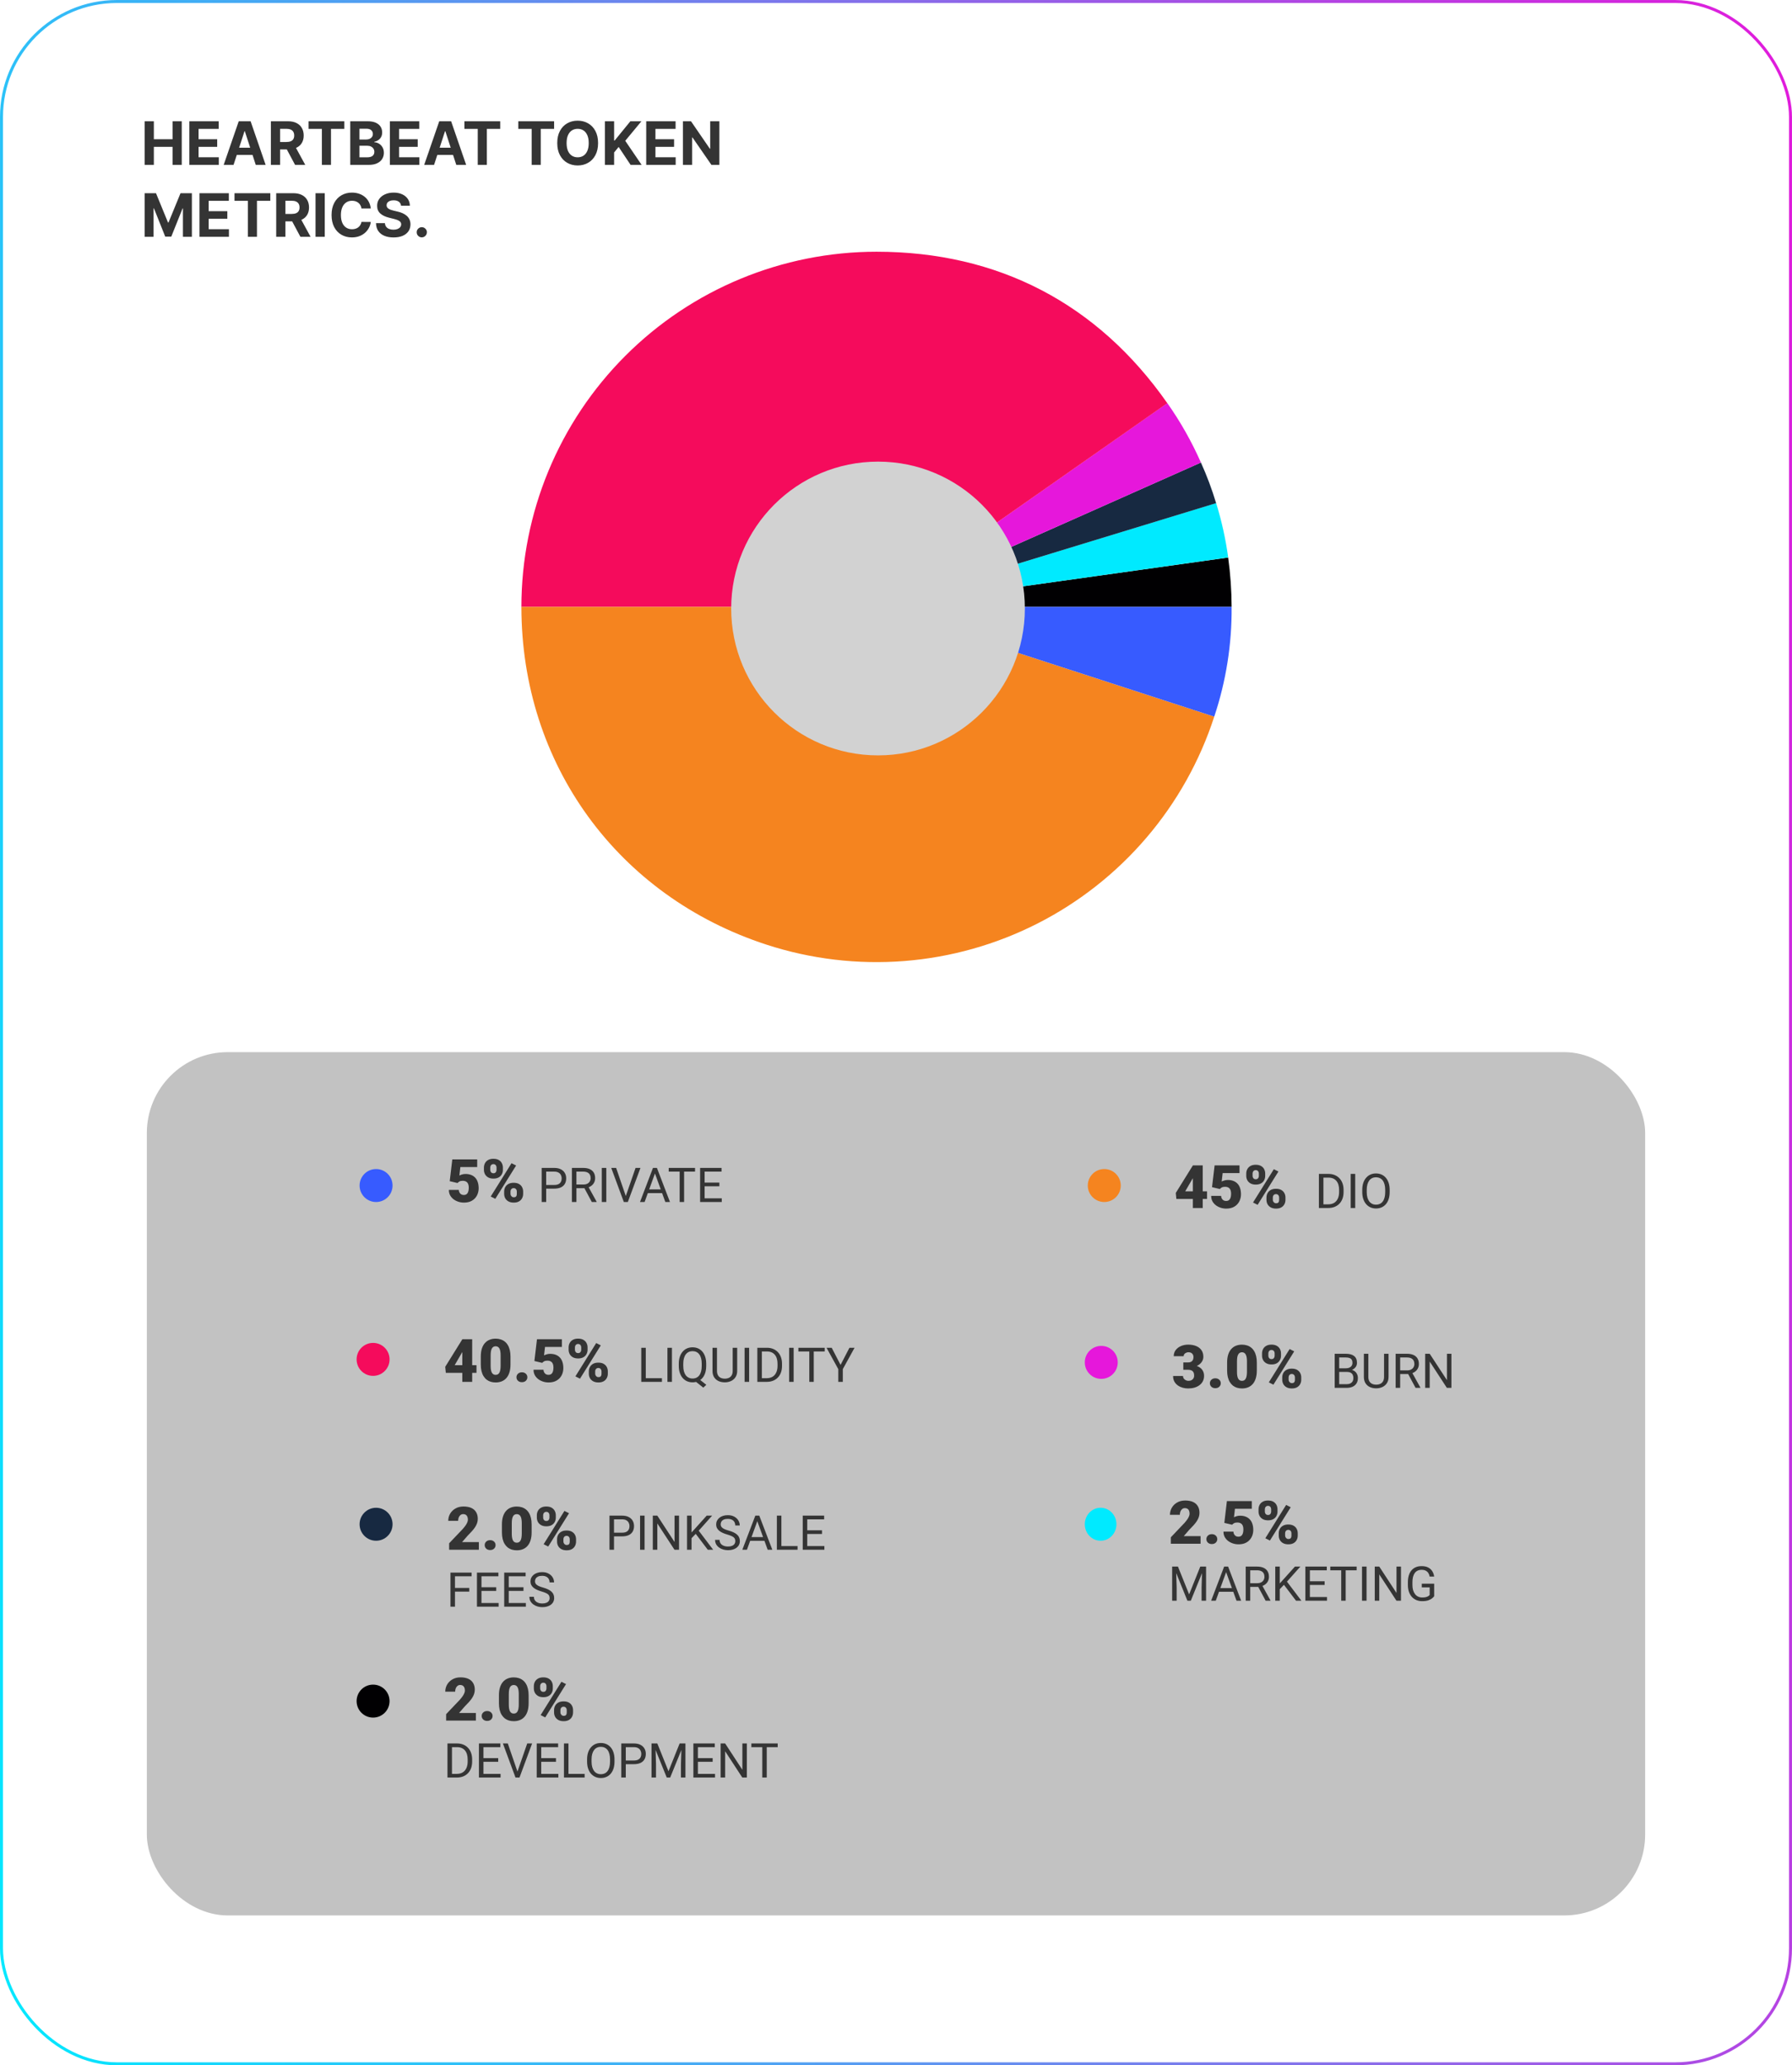 <svg width="598" height="689" viewBox="0 0 598 689" fill="none" xmlns="http://www.w3.org/2000/svg">
<path d="M48.264 55V40.455H51.34V46.456H57.582V40.455H60.651V55H57.582V48.992H51.34V55H48.264ZM63.186 55V40.455H72.987V42.99H66.261V46.456H72.483V48.992H66.261V52.465H73.016V55H63.186ZM77.939 55H74.644L79.665 40.455H83.628L88.642 55H85.347L81.704 43.778H81.59L77.939 55ZM77.733 49.283H85.517V51.683H77.733V49.283ZM90.393 55V40.455H96.132C97.23 40.455 98.168 40.651 98.944 41.044C99.725 41.432 100.32 41.984 100.727 42.699C101.139 43.409 101.345 44.245 101.345 45.206C101.345 46.172 101.136 47.003 100.72 47.699C100.303 48.39 99.7 48.92 98.909 49.29C98.123 49.659 97.171 49.844 96.054 49.844H92.211V47.372H95.556C96.144 47.372 96.631 47.292 97.019 47.131C97.408 46.97 97.697 46.728 97.886 46.406C98.08 46.084 98.177 45.684 98.177 45.206C98.177 44.723 98.08 44.316 97.886 43.984C97.697 43.653 97.405 43.402 97.012 43.231C96.624 43.056 96.134 42.969 95.542 42.969H93.468V55H90.393ZM98.248 48.381L101.863 55H98.468L94.931 48.381H98.248ZM102.964 42.99V40.455H114.91V42.99H110.457V55H107.417V42.99H102.964ZM116.877 55V40.455H122.701C123.771 40.455 124.664 40.613 125.379 40.93C126.094 41.248 126.631 41.688 126.991 42.251C127.351 42.81 127.531 43.454 127.531 44.183C127.531 44.751 127.417 45.251 127.19 45.682C126.963 46.108 126.65 46.458 126.252 46.733C125.859 47.003 125.41 47.195 124.903 47.308V47.45C125.457 47.474 125.975 47.63 126.458 47.919C126.946 48.208 127.342 48.613 127.645 49.133C127.948 49.65 128.099 50.265 128.099 50.98C128.099 51.752 127.907 52.441 127.524 53.047C127.145 53.648 126.584 54.124 125.841 54.474C125.097 54.825 124.181 55 123.092 55H116.877ZM119.953 52.486H122.46C123.317 52.486 123.942 52.322 124.335 51.996C124.728 51.664 124.924 51.224 124.924 50.675C124.924 50.272 124.827 49.917 124.633 49.609C124.439 49.302 124.162 49.06 123.802 48.885C123.447 48.71 123.023 48.622 122.531 48.622H119.953V52.486ZM119.953 46.541H122.233C122.654 46.541 123.028 46.468 123.355 46.321C123.686 46.169 123.947 45.956 124.136 45.682C124.33 45.407 124.427 45.078 124.427 44.695C124.427 44.169 124.24 43.745 123.866 43.423C123.497 43.101 122.971 42.94 122.289 42.94H119.953V46.541ZM130.1 55V40.455H139.901V42.99H133.175V46.456H139.397V48.992H133.175V52.465H139.93V55H130.1ZM144.853 55H141.558L146.579 40.455H150.542L155.556 55H152.261L148.618 43.778H148.504L144.853 55ZM144.647 49.283H152.431V51.683H144.647V49.283ZM154.976 42.99V40.455H166.922V42.99H162.469V55H159.429V42.99H154.976ZM172.964 42.99V40.455H184.91V42.99H180.457V55H177.417V42.99H172.964ZM199.58 47.727C199.58 49.313 199.279 50.663 198.678 51.776C198.081 52.888 197.267 53.738 196.235 54.325C195.207 54.908 194.052 55.199 192.769 55.199C191.476 55.199 190.316 54.905 189.289 54.318C188.261 53.731 187.449 52.881 186.853 51.769C186.256 50.656 185.958 49.309 185.958 47.727C185.958 46.141 186.256 44.792 186.853 43.679C187.449 42.566 188.261 41.719 189.289 41.136C190.316 40.549 191.476 40.256 192.769 40.256C194.052 40.256 195.207 40.549 196.235 41.136C197.267 41.719 198.081 42.566 198.678 43.679C199.279 44.792 199.58 46.141 199.58 47.727ZM196.462 47.727C196.462 46.7 196.308 45.833 196 45.128C195.697 44.422 195.269 43.887 194.715 43.523C194.161 43.158 193.512 42.976 192.769 42.976C192.025 42.976 191.377 43.158 190.823 43.523C190.269 43.887 189.838 44.422 189.53 45.128C189.227 45.833 189.076 46.7 189.076 47.727C189.076 48.755 189.227 49.621 189.53 50.327C189.838 51.032 190.269 51.567 190.823 51.932C191.377 52.296 192.025 52.479 192.769 52.479C193.512 52.479 194.161 52.296 194.715 51.932C195.269 51.567 195.697 51.032 196 50.327C196.308 49.621 196.462 48.755 196.462 47.727ZM201.858 55V40.455H204.933V46.868H205.125L210.359 40.455H214.045L208.648 46.967L214.109 55H210.43L206.446 49.02L204.933 50.867V55H201.858ZM215.647 55V40.455H225.448V42.99H218.722V46.456H224.944V48.992H218.722V52.465H225.477V55H215.647ZM240.059 40.455V55H237.403L231.075 45.845H230.968V55H227.893V40.455H230.592L236.87 49.602H236.998V40.455H240.059ZM48.264 64.454H52.057L56.062 74.227H56.233L60.239 64.454H64.031V79H61.048V69.533H60.928L57.163 78.929H55.132L51.368 69.497H51.247V79H48.264V64.454ZM66.565 79V64.454H76.366V66.99H69.64V70.456H75.862V72.992H69.64V76.465H76.394V79H66.565ZM78.257 66.99V64.454H90.203V66.99H85.75V79H82.71V66.99H78.257ZM92.171 79V64.454H97.909C99.008 64.454 99.945 64.651 100.722 65.044C101.503 65.432 102.097 65.984 102.504 66.699C102.916 67.409 103.122 68.245 103.122 69.206C103.122 70.172 102.914 71.003 102.497 71.699C102.08 72.39 101.477 72.921 100.686 73.29C99.9 73.659 98.948 73.844 97.831 73.844H93.989V71.372H97.334C97.921 71.372 98.409 71.292 98.797 71.131C99.185 70.97 99.474 70.728 99.663 70.406C99.858 70.084 99.954 69.684 99.954 69.206C99.954 68.723 99.858 68.316 99.663 67.984C99.474 67.653 99.183 67.402 98.79 67.231C98.401 67.056 97.912 66.969 97.32 66.969H95.246V79H92.171ZM100.026 72.381L103.641 79H100.246L96.709 72.381H100.026ZM108.371 64.454V79H105.295V64.454H108.371ZM123.735 69.547H120.624C120.567 69.144 120.451 68.787 120.276 68.474C120.101 68.157 119.876 67.887 119.601 67.665C119.327 67.442 119.009 67.272 118.65 67.153C118.294 67.035 117.908 66.976 117.492 66.976C116.739 66.976 116.083 67.163 115.525 67.537C114.966 67.906 114.533 68.446 114.225 69.156C113.917 69.862 113.763 70.719 113.763 71.727C113.763 72.764 113.917 73.635 114.225 74.341C114.537 75.046 114.973 75.579 115.532 75.939C116.09 76.299 116.737 76.479 117.471 76.479C117.882 76.479 118.264 76.424 118.614 76.315C118.969 76.206 119.284 76.048 119.559 75.84C119.833 75.626 120.06 75.368 120.24 75.065C120.425 74.762 120.553 74.417 120.624 74.028L123.735 74.043C123.654 74.71 123.453 75.354 123.131 75.974C122.814 76.59 122.385 77.142 121.846 77.629C121.31 78.112 120.671 78.496 119.928 78.78C119.189 79.059 118.354 79.199 117.421 79.199C116.123 79.199 114.963 78.905 113.941 78.318C112.923 77.731 112.118 76.881 111.526 75.769C110.939 74.656 110.645 73.309 110.645 71.727C110.645 70.141 110.944 68.792 111.54 67.679C112.137 66.566 112.946 65.719 113.969 65.136C114.992 64.549 116.142 64.256 117.421 64.256C118.264 64.256 119.045 64.374 119.765 64.611C120.489 64.847 121.131 65.193 121.689 65.648C122.248 66.097 122.703 66.649 123.053 67.303C123.408 67.956 123.635 68.704 123.735 69.547ZM133.831 68.638C133.774 68.065 133.53 67.62 133.099 67.303C132.668 66.985 132.083 66.827 131.345 66.827C130.843 66.827 130.419 66.898 130.074 67.04C129.728 67.177 129.463 67.369 129.278 67.615C129.098 67.861 129.008 68.141 129.008 68.453C128.999 68.713 129.053 68.941 129.172 69.135C129.295 69.329 129.463 69.497 129.676 69.639C129.889 69.776 130.135 69.897 130.414 70.001C130.694 70.101 130.992 70.186 131.309 70.257L132.616 70.57C133.251 70.712 133.833 70.901 134.363 71.138C134.894 71.374 135.353 71.666 135.741 72.011C136.129 72.357 136.43 72.764 136.643 73.233C136.861 73.702 136.972 74.239 136.977 74.845C136.972 75.735 136.745 76.507 136.295 77.16C135.85 77.809 135.206 78.313 134.363 78.673C133.525 79.028 132.514 79.206 131.331 79.206C130.156 79.206 129.134 79.026 128.262 78.666C127.396 78.306 126.719 77.774 126.231 77.068C125.748 76.358 125.495 75.48 125.471 74.433H128.447C128.48 74.921 128.62 75.328 128.866 75.655C129.117 75.977 129.451 76.221 129.868 76.386C130.289 76.547 130.765 76.628 131.295 76.628C131.816 76.628 132.268 76.552 132.652 76.401C133.04 76.249 133.341 76.038 133.554 75.769C133.767 75.499 133.873 75.188 133.873 74.838C133.873 74.511 133.776 74.237 133.582 74.014C133.393 73.792 133.113 73.602 132.744 73.446C132.379 73.29 131.932 73.148 131.402 73.02L129.818 72.622C128.592 72.324 127.623 71.858 126.913 71.223C126.203 70.588 125.85 69.734 125.855 68.659C125.85 67.778 126.084 67.009 126.558 66.351C127.036 65.693 127.692 65.179 128.525 64.81C129.359 64.44 130.306 64.256 131.366 64.256C132.446 64.256 133.388 64.44 134.193 64.81C135.002 65.179 135.632 65.693 136.082 66.351C136.532 67.009 136.764 67.771 136.778 68.638H133.831ZM140.757 79.185C140.288 79.185 139.886 79.019 139.55 78.688C139.218 78.351 139.053 77.949 139.053 77.48C139.053 77.016 139.218 76.618 139.55 76.287C139.886 75.956 140.288 75.79 140.757 75.79C141.212 75.79 141.609 75.956 141.95 76.287C142.291 76.618 142.462 77.016 142.462 77.48C142.462 77.793 142.381 78.079 142.22 78.34C142.064 78.595 141.858 78.801 141.602 78.957C141.347 79.109 141.065 79.185 140.757 79.185Z" fill="#343434"/>
<g clip-path="url(#clip0_546_481)">
<g clip-path="url(#clip1_546_481)">
<path d="M292.5 202.461L409.845 185.995C410.594 191.452 410.979 196.953 411 202.461L292.5 202.461Z" fill="#010002"/>
<path d="M292.5 202.461L405.829 167.823C407.667 173.752 409.013 179.823 409.853 185.974L292.5 202.461Z" fill="#00EAFF"/>
<path d="M292.5 202.461L400.751 154.303C402.741 158.701 404.435 163.227 405.822 167.851L292.5 202.461Z" fill="#172941"/>
<path d="M292.5 202.461L389.538 134.474C393.925 140.695 397.681 147.338 400.751 154.303L292.5 202.461Z" fill="#E617DB"/>
<path d="M292.5 202.461L173.993 202.461C173.995 171.037 186.481 140.901 208.705 118.681C230.929 96.461 261.071 83.979 292.5 83.979C333.072 83.979 366.291 101.273 389.538 134.502L292.5 202.461Z" fill="#F50B5C"/>
<path d="M292.5 202.461L405.199 239.075C400.393 253.875 392.718 267.584 382.612 279.418C372.507 291.252 360.169 300.98 346.303 308.047C332.438 315.113 317.316 319.379 301.801 320.602C286.286 321.824 270.682 319.979 255.88 315.172C206.086 298.996 173.993 254.868 173.993 202.461L292.5 202.461Z" fill="#F5841F"/>
<path d="M292.5 202.461L411 202.461C411.103 214.902 409.142 227.275 405.199 239.075L292.5 202.461Z" fill="#375BFF"/>
<circle cx="293" cy="203" r="49" fill="#D2D2D2"/>
</g>
</g>
<rect x="49" y="351" width="500" height="288" rx="27" fill="#C2C2C2"/>
<circle cx="125.5" cy="395.5" r="5.5" fill="#375BFF"/>
<path d="M152.691 394.662L150.074 394.047L150.934 386.781H159.244V389.34H153.619L153.297 392.162C153.453 392.071 153.717 391.964 154.088 391.84C154.465 391.71 154.882 391.645 155.338 391.645C156.041 391.645 156.663 391.752 157.203 391.967C157.75 392.175 158.212 392.484 158.59 392.895C158.967 393.298 159.251 393.796 159.439 394.389C159.635 394.981 159.732 395.658 159.732 396.42C159.732 397.032 159.632 397.624 159.43 398.197C159.234 398.764 158.932 399.275 158.521 399.73C158.118 400.18 157.607 400.538 156.988 400.805C156.37 401.065 155.637 401.195 154.791 401.195C154.16 401.195 153.544 401.098 152.945 400.902C152.346 400.707 151.806 400.427 151.324 400.062C150.849 399.691 150.471 399.245 150.191 398.725C149.918 398.197 149.785 397.608 149.791 396.957H153.102C153.121 397.302 153.202 397.602 153.346 397.855C153.489 398.109 153.681 398.308 153.922 398.451C154.169 398.588 154.452 398.656 154.771 398.656C155.097 398.656 155.367 398.591 155.582 398.461C155.797 398.331 155.966 398.152 156.09 397.924C156.214 397.696 156.301 397.436 156.354 397.143C156.406 396.843 156.432 396.527 156.432 396.195C156.432 395.844 156.393 395.528 156.314 395.248C156.243 394.968 156.126 394.73 155.963 394.535C155.8 394.333 155.589 394.18 155.328 394.076C155.074 393.972 154.768 393.92 154.41 393.92C153.935 393.92 153.561 394.001 153.287 394.164C153.014 394.327 152.815 394.493 152.691 394.662ZM161.49 390.268V389.516C161.49 388.975 161.607 388.484 161.842 388.041C162.076 387.598 162.428 387.243 162.896 386.977C163.365 386.71 163.948 386.576 164.645 386.576C165.361 386.576 165.953 386.71 166.422 386.977C166.891 387.243 167.239 387.598 167.467 388.041C167.701 388.484 167.818 388.975 167.818 389.516V390.268C167.818 390.795 167.701 391.28 167.467 391.723C167.239 392.165 166.891 392.52 166.422 392.787C165.96 393.054 165.377 393.188 164.674 393.188C163.964 393.188 163.375 393.054 162.906 392.787C162.438 392.52 162.083 392.165 161.842 391.723C161.607 391.28 161.49 390.795 161.49 390.268ZM163.6 389.516V390.268C163.6 390.463 163.639 390.648 163.717 390.824C163.795 391 163.912 391.143 164.068 391.254C164.231 391.358 164.43 391.41 164.664 391.41C164.905 391.41 165.1 391.358 165.25 391.254C165.4 391.143 165.51 391 165.582 390.824C165.66 390.648 165.699 390.463 165.699 390.268V389.516C165.699 389.307 165.66 389.115 165.582 388.939C165.51 388.764 165.396 388.624 165.24 388.52C165.084 388.409 164.885 388.354 164.645 388.354C164.417 388.354 164.225 388.409 164.068 388.52C163.912 388.624 163.795 388.764 163.717 388.939C163.639 389.115 163.6 389.307 163.6 389.516ZM168.238 398.266V397.514C168.238 396.98 168.355 396.492 168.59 396.049C168.831 395.606 169.186 395.251 169.654 394.984C170.13 394.717 170.715 394.584 171.412 394.584C172.128 394.584 172.717 394.717 173.18 394.984C173.648 395.251 173.997 395.606 174.225 396.049C174.459 396.492 174.576 396.98 174.576 397.514V398.266C174.576 398.799 174.459 399.288 174.225 399.73C173.997 400.173 173.652 400.528 173.189 400.795C172.727 401.062 172.145 401.195 171.441 401.195C170.732 401.195 170.139 401.062 169.664 400.795C169.189 400.528 168.831 400.173 168.59 399.73C168.355 399.288 168.238 398.799 168.238 398.266ZM170.357 397.514V398.266C170.357 398.467 170.406 398.656 170.504 398.832C170.602 399.008 170.732 399.151 170.895 399.262C171.057 399.366 171.236 399.418 171.432 399.418C171.731 399.418 171.952 399.366 172.096 399.262C172.245 399.151 172.343 399.008 172.389 398.832C172.441 398.656 172.467 398.467 172.467 398.266V397.514C172.467 397.312 172.428 397.123 172.35 396.947C172.271 396.771 172.154 396.632 171.998 396.527C171.842 396.417 171.646 396.361 171.412 396.361C171.178 396.361 170.982 396.417 170.826 396.527C170.67 396.632 170.553 396.771 170.475 396.947C170.396 397.123 170.357 397.312 170.357 397.514ZM172.232 388.822L165.289 399.936L163.756 399.164L170.699 388.051L172.232 388.822ZM184.949 396.539H181.91V395.312H184.949C185.538 395.312 186.014 395.219 186.379 395.031C186.743 394.844 187.009 394.583 187.176 394.25C187.348 393.917 187.434 393.536 187.434 393.109C187.434 392.719 187.348 392.352 187.176 392.008C187.009 391.664 186.743 391.388 186.379 391.18C186.014 390.966 185.538 390.859 184.949 390.859H182.262V401H180.754V389.625H184.949C185.809 389.625 186.535 389.773 187.129 390.07C187.723 390.367 188.173 390.779 188.48 391.305C188.788 391.826 188.941 392.422 188.941 393.094C188.941 393.823 188.788 394.445 188.48 394.961C188.173 395.477 187.723 395.87 187.129 396.141C186.535 396.406 185.809 396.539 184.949 396.539ZM190.848 389.625H194.613C195.467 389.625 196.189 389.755 196.777 390.016C197.371 390.276 197.822 390.661 198.129 391.172C198.441 391.677 198.598 392.299 198.598 393.039C198.598 393.56 198.491 394.036 198.277 394.469C198.069 394.896 197.767 395.26 197.371 395.562C196.98 395.859 196.512 396.081 195.965 396.227L195.543 396.391H192.004L191.988 395.164H194.66C195.202 395.164 195.652 395.07 196.012 394.883C196.371 394.69 196.642 394.432 196.824 394.109C197.007 393.786 197.098 393.43 197.098 393.039C197.098 392.602 197.012 392.219 196.84 391.891C196.668 391.562 196.397 391.31 196.027 391.133C195.663 390.951 195.191 390.859 194.613 390.859H192.355V401H190.848V389.625ZM197.496 401L194.73 395.844L196.301 395.836L199.105 400.906V401H197.496ZM202.324 389.625V401H200.816V389.625H202.324ZM208.738 399.273L212.09 389.625H213.723L209.512 401H208.348L208.738 399.273ZM205.605 389.625L208.926 399.273L209.34 401H208.176L203.973 389.625H205.605ZM218.871 390.633L215.105 401H213.566L217.902 389.625H218.895L218.871 390.633ZM222.027 401L218.254 390.633L218.23 389.625H219.223L223.574 401H222.027ZM221.832 396.789V398.023H215.441V396.789H221.832ZM228.285 389.625V401H226.801V389.625H228.285ZM231.941 389.625V390.859H223.152V389.625H231.941ZM240.855 399.773V401H234.832V399.773H240.855ZM235.137 389.625V401H233.629V389.625H235.137ZM240.059 394.516V395.742H234.832V394.516H240.059ZM240.777 389.625V390.859H234.832V389.625H240.777Z" fill="#343434"/>
<circle cx="368.5" cy="395.5" r="5.5" fill="#F5841F"/>
<path d="M402.792 397.443V399.982H392.558L392.363 397.971L398.076 388.781H400.673L397.851 393.4L395.507 397.443H402.792ZM401.357 388.781V403H398.066V388.781H401.357ZM407.08 396.662L404.462 396.047L405.322 388.781H413.632V391.34H408.007L407.685 394.162C407.841 394.071 408.105 393.964 408.476 393.84C408.854 393.71 409.27 393.645 409.726 393.645C410.429 393.645 411.051 393.752 411.591 393.967C412.138 394.175 412.6 394.484 412.978 394.895C413.356 395.298 413.639 395.796 413.828 396.389C414.023 396.981 414.121 397.658 414.121 398.42C414.121 399.032 414.02 399.624 413.818 400.197C413.623 400.764 413.32 401.275 412.91 401.73C412.506 402.18 411.995 402.538 411.376 402.805C410.758 403.065 410.026 403.195 409.179 403.195C408.548 403.195 407.932 403.098 407.333 402.902C406.735 402.707 406.194 402.427 405.712 402.062C405.237 401.691 404.86 401.245 404.58 400.725C404.306 400.197 404.173 399.608 404.179 398.957H407.49C407.509 399.302 407.591 399.602 407.734 399.855C407.877 400.109 408.069 400.308 408.31 400.451C408.557 400.588 408.841 400.656 409.16 400.656C409.485 400.656 409.755 400.591 409.97 400.461C410.185 400.331 410.354 400.152 410.478 399.924C410.602 399.696 410.69 399.436 410.742 399.143C410.794 398.843 410.82 398.527 410.82 398.195C410.82 397.844 410.781 397.528 410.703 397.248C410.631 396.968 410.514 396.73 410.351 396.535C410.188 396.333 409.977 396.18 409.716 396.076C409.462 395.972 409.156 395.92 408.798 395.92C408.323 395.92 407.949 396.001 407.675 396.164C407.402 396.327 407.203 396.493 407.08 396.662ZM415.878 392.268V391.516C415.878 390.975 415.996 390.484 416.23 390.041C416.464 389.598 416.816 389.243 417.285 388.977C417.753 388.71 418.336 388.576 419.033 388.576C419.749 388.576 420.341 388.71 420.81 388.977C421.279 389.243 421.627 389.598 421.855 390.041C422.089 390.484 422.207 390.975 422.207 391.516V392.268C422.207 392.795 422.089 393.28 421.855 393.723C421.627 394.165 421.279 394.52 420.81 394.787C420.348 395.054 419.765 395.188 419.062 395.188C418.352 395.188 417.763 395.054 417.294 394.787C416.826 394.52 416.471 394.165 416.23 393.723C415.996 393.28 415.878 392.795 415.878 392.268ZM417.988 391.516V392.268C417.988 392.463 418.027 392.648 418.105 392.824C418.183 393 418.3 393.143 418.457 393.254C418.619 393.358 418.818 393.41 419.052 393.41C419.293 393.41 419.488 393.358 419.638 393.254C419.788 393.143 419.899 393 419.97 392.824C420.048 392.648 420.087 392.463 420.087 392.268V391.516C420.087 391.307 420.048 391.115 419.97 390.939C419.899 390.764 419.785 390.624 419.628 390.52C419.472 390.409 419.274 390.354 419.033 390.354C418.805 390.354 418.613 390.409 418.457 390.52C418.3 390.624 418.183 390.764 418.105 390.939C418.027 391.115 417.988 391.307 417.988 391.516ZM422.626 400.266V399.514C422.626 398.98 422.744 398.492 422.978 398.049C423.219 397.606 423.574 397.251 424.042 396.984C424.518 396.717 425.104 396.584 425.8 396.584C426.516 396.584 427.106 396.717 427.568 396.984C428.037 397.251 428.385 397.606 428.613 398.049C428.847 398.492 428.964 398.98 428.964 399.514V400.266C428.964 400.799 428.847 401.288 428.613 401.73C428.385 402.173 428.04 402.528 427.578 402.795C427.115 403.062 426.533 403.195 425.83 403.195C425.12 403.195 424.528 403.062 424.052 402.795C423.577 402.528 423.219 402.173 422.978 401.73C422.744 401.288 422.626 400.799 422.626 400.266ZM424.746 399.514V400.266C424.746 400.467 424.794 400.656 424.892 400.832C424.99 401.008 425.12 401.151 425.283 401.262C425.445 401.366 425.625 401.418 425.82 401.418C426.119 401.418 426.341 401.366 426.484 401.262C426.634 401.151 426.731 401.008 426.777 400.832C426.829 400.656 426.855 400.467 426.855 400.266V399.514C426.855 399.312 426.816 399.123 426.738 398.947C426.66 398.771 426.542 398.632 426.386 398.527C426.23 398.417 426.035 398.361 425.8 398.361C425.566 398.361 425.371 398.417 425.214 398.527C425.058 398.632 424.941 398.771 424.863 398.947C424.785 399.123 424.746 399.312 424.746 399.514ZM426.621 390.822L419.677 401.936L418.144 401.164L425.087 390.051L426.621 390.822ZM443.201 403H440.826L440.841 401.773H443.201C444.013 401.773 444.69 401.604 445.232 401.266C445.774 400.922 446.18 400.443 446.451 399.828C446.727 399.208 446.865 398.484 446.865 397.656V396.961C446.865 396.31 446.787 395.732 446.63 395.227C446.474 394.716 446.245 394.286 445.943 393.938C445.641 393.583 445.271 393.315 444.833 393.133C444.401 392.951 443.904 392.859 443.341 392.859H440.779V391.625H443.341C444.086 391.625 444.766 391.75 445.38 392C445.995 392.245 446.524 392.602 446.966 393.07C447.414 393.534 447.758 394.096 447.998 394.758C448.237 395.414 448.357 396.154 448.357 396.977V397.656C448.357 398.479 448.237 399.221 447.998 399.883C447.758 400.539 447.412 401.099 446.958 401.562C446.511 402.026 445.969 402.383 445.333 402.633C444.703 402.878 443.992 403 443.201 403ZM441.63 391.625V403H440.123V391.625H441.63ZM452.24 391.625V403H450.732V391.625H452.24ZM463.74 396.953V397.672C463.74 398.526 463.633 399.292 463.419 399.969C463.206 400.646 462.899 401.221 462.498 401.695C462.097 402.169 461.615 402.531 461.052 402.781C460.495 403.031 459.87 403.156 459.177 403.156C458.505 403.156 457.888 403.031 457.326 402.781C456.768 402.531 456.284 402.169 455.873 401.695C455.466 401.221 455.151 400.646 454.927 399.969C454.703 399.292 454.591 398.526 454.591 397.672V396.953C454.591 396.099 454.701 395.336 454.919 394.664C455.143 393.987 455.458 393.411 455.865 392.938C456.271 392.458 456.753 392.094 457.31 391.844C457.873 391.594 458.49 391.469 459.162 391.469C459.854 391.469 460.479 391.594 461.037 391.844C461.599 392.094 462.081 392.458 462.482 392.938C462.888 393.411 463.198 393.987 463.412 394.664C463.63 395.336 463.74 396.099 463.74 396.953ZM462.248 397.672V396.938C462.248 396.26 462.177 395.661 462.037 395.141C461.901 394.62 461.701 394.182 461.435 393.828C461.169 393.474 460.844 393.206 460.458 393.023C460.078 392.841 459.646 392.75 459.162 392.75C458.693 392.75 458.268 392.841 457.888 393.023C457.513 393.206 457.19 393.474 456.919 393.828C456.654 394.182 456.448 394.62 456.302 395.141C456.156 395.661 456.083 396.26 456.083 396.938V397.672C456.083 398.354 456.156 398.958 456.302 399.484C456.448 400.005 456.656 400.445 456.927 400.805C457.203 401.159 457.529 401.427 457.904 401.609C458.284 401.792 458.708 401.883 459.177 401.883C459.667 401.883 460.102 401.792 460.482 401.609C460.862 401.427 461.182 401.159 461.443 400.805C461.708 400.445 461.909 400.005 462.044 399.484C462.18 398.958 462.248 398.354 462.248 397.672Z" fill="#343434"/>
<ellipse cx="367.279" cy="508.5" rx="5.279" ry="5.5" fill="#00EAFF"/>
<path d="M400.634 512.461V515H390.712V512.852L395.283 508.047C395.686 507.585 396.012 507.171 396.259 506.807C396.507 506.436 396.686 506.1 396.796 505.801C396.914 505.501 396.972 505.231 396.972 504.99C396.972 504.58 396.91 504.238 396.787 503.965C396.669 503.685 396.494 503.473 396.259 503.33C396.031 503.187 395.748 503.115 395.41 503.115C395.071 503.115 394.775 503.213 394.521 503.408C394.267 503.604 394.069 503.87 393.925 504.209C393.789 504.548 393.72 504.928 393.72 505.352H390.419C390.419 504.479 390.631 503.682 391.054 502.959C391.484 502.236 392.08 501.66 392.841 501.23C393.603 500.794 394.485 500.576 395.488 500.576C396.536 500.576 397.415 500.739 398.125 501.064C398.834 501.39 399.368 501.862 399.726 502.48C400.091 503.092 400.273 503.831 400.273 504.697C400.273 505.192 400.195 505.667 400.039 506.123C399.882 506.579 399.658 507.031 399.365 507.48C399.072 507.923 398.714 508.379 398.291 508.848C397.874 509.316 397.399 509.814 396.865 510.342L395.029 512.461H400.634ZM402.578 513.457C402.578 512.988 402.747 512.598 403.085 512.285C403.424 511.966 403.86 511.807 404.394 511.807C404.934 511.807 405.371 511.966 405.703 512.285C406.041 512.598 406.21 512.988 406.21 513.457C406.21 513.926 406.041 514.32 405.703 514.639C405.371 514.951 404.934 515.107 404.394 515.107C403.86 515.107 403.424 514.951 403.085 514.639C402.747 514.32 402.578 513.926 402.578 513.457ZM411.181 508.662L408.564 508.047L409.423 500.781H417.734V503.34H412.109L411.787 506.162C411.943 506.071 412.207 505.964 412.578 505.84C412.955 505.71 413.372 505.645 413.828 505.645C414.531 505.645 415.153 505.752 415.693 505.967C416.24 506.175 416.702 506.484 417.08 506.895C417.457 507.298 417.74 507.796 417.929 508.389C418.125 508.981 418.222 509.658 418.222 510.42C418.222 511.032 418.121 511.624 417.919 512.197C417.724 512.764 417.421 513.275 417.011 513.73C416.608 514.18 416.097 514.538 415.478 514.805C414.86 515.065 414.127 515.195 413.281 515.195C412.649 515.195 412.034 515.098 411.435 514.902C410.836 514.707 410.296 514.427 409.814 514.062C409.339 513.691 408.961 513.245 408.681 512.725C408.408 512.197 408.274 511.608 408.281 510.957H411.591C411.611 511.302 411.692 511.602 411.835 511.855C411.979 512.109 412.171 512.308 412.412 512.451C412.659 512.588 412.942 512.656 413.261 512.656C413.587 512.656 413.857 512.591 414.072 512.461C414.287 512.331 414.456 512.152 414.58 511.924C414.703 511.696 414.791 511.436 414.843 511.143C414.895 510.843 414.921 510.527 414.921 510.195C414.921 509.844 414.882 509.528 414.804 509.248C414.733 508.968 414.615 508.73 414.453 508.535C414.29 508.333 414.078 508.18 413.818 508.076C413.564 507.972 413.258 507.92 412.9 507.92C412.425 507.92 412.05 508.001 411.777 508.164C411.503 508.327 411.305 508.493 411.181 508.662ZM419.98 504.268V503.516C419.98 502.975 420.097 502.484 420.332 502.041C420.566 501.598 420.917 501.243 421.386 500.977C421.855 500.71 422.438 500.576 423.134 500.576C423.85 500.576 424.443 500.71 424.912 500.977C425.38 501.243 425.729 501.598 425.957 502.041C426.191 502.484 426.308 502.975 426.308 503.516V504.268C426.308 504.795 426.191 505.28 425.957 505.723C425.729 506.165 425.38 506.52 424.912 506.787C424.449 507.054 423.867 507.188 423.164 507.188C422.454 507.188 421.865 507.054 421.396 506.787C420.927 506.52 420.572 506.165 420.332 505.723C420.097 505.28 419.98 504.795 419.98 504.268ZM422.089 503.516V504.268C422.089 504.463 422.128 504.648 422.207 504.824C422.285 505 422.402 505.143 422.558 505.254C422.721 505.358 422.919 505.41 423.154 505.41C423.395 505.41 423.59 505.358 423.74 505.254C423.889 505.143 424 505 424.072 504.824C424.15 504.648 424.189 504.463 424.189 504.268V503.516C424.189 503.307 424.15 503.115 424.072 502.939C424 502.764 423.886 502.624 423.73 502.52C423.574 502.409 423.375 502.354 423.134 502.354C422.906 502.354 422.714 502.409 422.558 502.52C422.402 502.624 422.285 502.764 422.207 502.939C422.128 503.115 422.089 503.307 422.089 503.516ZM426.728 512.266V511.514C426.728 510.98 426.845 510.492 427.08 510.049C427.32 509.606 427.675 509.251 428.144 508.984C428.619 508.717 429.205 508.584 429.902 508.584C430.618 508.584 431.207 508.717 431.669 508.984C432.138 509.251 432.486 509.606 432.714 510.049C432.949 510.492 433.066 510.98 433.066 511.514V512.266C433.066 512.799 432.949 513.288 432.714 513.73C432.486 514.173 432.141 514.528 431.679 514.795C431.217 515.062 430.634 515.195 429.931 515.195C429.222 515.195 428.629 515.062 428.154 514.795C427.679 514.528 427.32 514.173 427.08 513.73C426.845 513.288 426.728 512.799 426.728 512.266ZM428.847 511.514V512.266C428.847 512.467 428.896 512.656 428.994 512.832C429.091 513.008 429.222 513.151 429.384 513.262C429.547 513.366 429.726 513.418 429.921 513.418C430.221 513.418 430.442 513.366 430.585 513.262C430.735 513.151 430.833 513.008 430.878 512.832C430.931 512.656 430.957 512.467 430.957 512.266V511.514C430.957 511.312 430.917 511.123 430.839 510.947C430.761 510.771 430.644 510.632 430.488 510.527C430.332 510.417 430.136 510.361 429.902 510.361C429.667 510.361 429.472 510.417 429.316 510.527C429.16 510.632 429.042 510.771 428.964 510.947C428.886 511.123 428.847 511.312 428.847 511.514ZM430.722 502.822L423.779 513.936L422.246 513.164L429.189 502.051L430.722 502.822ZM391.63 522.625H393.091L396.818 531.898L400.537 522.625H402.005L397.38 534H396.24L391.63 522.625ZM391.154 522.625H392.443L392.654 529.562V534H391.154V522.625ZM401.185 522.625H402.474V534H400.974V529.562L401.185 522.625ZM409.474 523.633L405.708 534H404.169L408.505 522.625H409.498L409.474 523.633ZM412.63 534L408.857 523.633L408.833 522.625H409.826L414.177 534H412.63ZM412.435 529.789V531.023H406.044V529.789H412.435ZM415.701 522.625H419.466C420.32 522.625 421.042 522.755 421.63 523.016C422.224 523.276 422.675 523.661 422.982 524.172C423.294 524.677 423.451 525.299 423.451 526.039C423.451 526.56 423.344 527.036 423.13 527.469C422.922 527.896 422.62 528.26 422.224 528.562C421.833 528.859 421.365 529.081 420.818 529.227L420.396 529.391H416.857L416.841 528.164H419.513C420.055 528.164 420.505 528.07 420.865 527.883C421.224 527.69 421.495 527.432 421.677 527.109C421.86 526.786 421.951 526.43 421.951 526.039C421.951 525.602 421.865 525.219 421.693 524.891C421.521 524.562 421.25 524.31 420.88 524.133C420.516 523.951 420.044 523.859 419.466 523.859H417.208V534H415.701V522.625ZM422.349 534L419.583 528.844L421.154 528.836L423.958 533.906V534H422.349ZM427.068 522.625V534H425.56V522.625H427.068ZM433.935 522.625L429.208 527.93L426.552 530.688L426.302 529.078L428.302 526.875L432.123 522.625H433.935ZM432.482 534L428.271 528.453L429.169 527.258L434.279 534H432.482ZM442.833 532.773V534H436.81V532.773H442.833ZM437.115 522.625V534H435.607V522.625H437.115ZM442.037 527.516V528.742H436.81V527.516H442.037ZM442.755 522.625V523.859H436.81V522.625H442.755ZM449.06 522.625V534H447.576V522.625H449.06ZM452.716 522.625V523.859H443.927V522.625H452.716ZM456.021 522.625V534H454.513V522.625H456.021ZM467.513 522.625V534H465.998L460.271 525.227V534H458.763V522.625H460.271L466.021 531.422V522.625H467.513ZM478.591 528.336V532.5C478.451 532.708 478.227 532.943 477.919 533.203C477.612 533.458 477.188 533.682 476.646 533.875C476.11 534.062 475.417 534.156 474.568 534.156C473.875 534.156 473.237 534.036 472.654 533.797C472.076 533.552 471.573 533.198 471.146 532.734C470.724 532.266 470.396 531.698 470.162 531.031C469.932 530.359 469.818 529.599 469.818 528.75V527.867C469.818 527.018 469.917 526.26 470.115 525.594C470.318 524.927 470.615 524.362 471.005 523.898C471.396 523.43 471.875 523.076 472.443 522.836C473.011 522.591 473.662 522.469 474.396 522.469C475.266 522.469 475.992 522.62 476.576 522.922C477.164 523.219 477.623 523.63 477.951 524.156C478.284 524.682 478.498 525.281 478.591 525.953H477.083C477.016 525.542 476.88 525.167 476.677 524.828C476.479 524.49 476.195 524.219 475.826 524.016C475.456 523.807 474.979 523.703 474.396 523.703C473.87 523.703 473.414 523.799 473.029 523.992C472.643 524.185 472.326 524.461 472.076 524.82C471.826 525.18 471.638 525.615 471.513 526.125C471.393 526.635 471.333 527.211 471.333 527.852V528.75C471.333 529.406 471.409 529.992 471.56 530.508C471.716 531.023 471.938 531.464 472.224 531.828C472.511 532.188 472.852 532.461 473.248 532.648C473.649 532.836 474.091 532.93 474.576 532.93C475.112 532.93 475.547 532.885 475.88 532.797C476.214 532.703 476.474 532.594 476.662 532.469C476.849 532.339 476.992 532.216 477.091 532.102V529.555H474.458V528.336H478.591Z" fill="#343434"/>
<circle cx="124.5" cy="567.5" r="5.5" fill="#010002"/>
<path d="M158.801 571.461V574H148.879V571.852L153.449 567.047C153.853 566.585 154.178 566.171 154.426 565.807C154.673 565.436 154.852 565.1 154.963 564.801C155.08 564.501 155.139 564.231 155.139 563.99C155.139 563.58 155.077 563.238 154.953 562.965C154.836 562.685 154.66 562.473 154.426 562.33C154.198 562.187 153.915 562.115 153.576 562.115C153.238 562.115 152.941 562.213 152.688 562.408C152.434 562.604 152.235 562.87 152.092 563.209C151.955 563.548 151.887 563.928 151.887 564.352H148.586C148.586 563.479 148.798 562.682 149.221 561.959C149.65 561.236 150.246 560.66 151.008 560.23C151.77 559.794 152.652 559.576 153.654 559.576C154.702 559.576 155.581 559.739 156.291 560.064C157.001 560.39 157.535 560.862 157.893 561.48C158.257 562.092 158.439 562.831 158.439 563.697C158.439 564.192 158.361 564.667 158.205 565.123C158.049 565.579 157.824 566.031 157.531 566.48C157.238 566.923 156.88 567.379 156.457 567.848C156.04 568.316 155.565 568.814 155.031 569.342L153.195 571.461H158.801ZM160.744 572.457C160.744 571.988 160.913 571.598 161.252 571.285C161.59 570.966 162.027 570.807 162.561 570.807C163.101 570.807 163.537 570.966 163.869 571.285C164.208 571.598 164.377 571.988 164.377 572.457C164.377 572.926 164.208 573.32 163.869 573.639C163.537 573.951 163.101 574.107 162.561 574.107C162.027 574.107 161.59 573.951 161.252 573.639C160.913 573.32 160.744 572.926 160.744 572.457ZM176.408 565.592V568.189C176.408 569.212 176.288 570.1 176.047 570.855C175.812 571.611 175.474 572.236 175.031 572.73C174.595 573.225 174.074 573.593 173.469 573.834C172.863 574.075 172.196 574.195 171.467 574.195C170.881 574.195 170.334 574.12 169.826 573.971C169.318 573.814 168.859 573.58 168.449 573.268C168.046 572.949 167.697 572.551 167.404 572.076C167.111 571.601 166.887 571.041 166.73 570.396C166.574 569.745 166.496 569.01 166.496 568.189V565.592C166.496 564.563 166.613 563.674 166.848 562.926C167.089 562.171 167.43 561.546 167.873 561.051C168.316 560.556 168.84 560.188 169.445 559.947C170.051 559.706 170.718 559.586 171.447 559.586C172.033 559.586 172.577 559.664 173.078 559.82C173.586 559.97 174.045 560.204 174.455 560.523C174.865 560.836 175.214 561.23 175.5 561.705C175.793 562.18 176.018 562.743 176.174 563.395C176.33 564.039 176.408 564.771 176.408 565.592ZM173.117 568.59V565.172C173.117 564.716 173.091 564.319 173.039 563.98C172.993 563.642 172.922 563.355 172.824 563.121C172.733 562.887 172.619 562.698 172.482 562.555C172.346 562.405 172.189 562.298 172.014 562.232C171.844 562.161 171.656 562.125 171.447 562.125C171.187 562.125 170.952 562.18 170.744 562.291C170.542 562.395 170.37 562.564 170.227 562.799C170.083 563.033 169.973 563.346 169.895 563.736C169.823 564.127 169.787 564.605 169.787 565.172V568.59C169.787 569.052 169.81 569.456 169.855 569.801C169.908 570.139 169.979 570.429 170.07 570.67C170.168 570.904 170.285 571.096 170.422 571.246C170.559 571.389 170.715 571.493 170.891 571.559C171.066 571.624 171.258 571.656 171.467 571.656C171.721 571.656 171.949 571.604 172.15 571.5C172.352 571.396 172.525 571.227 172.668 570.992C172.818 570.751 172.928 570.436 173 570.045C173.078 569.648 173.117 569.163 173.117 568.59ZM178.146 563.268V562.516C178.146 561.975 178.264 561.484 178.498 561.041C178.732 560.598 179.084 560.243 179.553 559.977C180.021 559.71 180.604 559.576 181.301 559.576C182.017 559.576 182.609 559.71 183.078 559.977C183.547 560.243 183.895 560.598 184.123 561.041C184.357 561.484 184.475 561.975 184.475 562.516V563.268C184.475 563.795 184.357 564.28 184.123 564.723C183.895 565.165 183.547 565.52 183.078 565.787C182.616 566.054 182.033 566.188 181.33 566.188C180.62 566.188 180.031 566.054 179.562 565.787C179.094 565.52 178.739 565.165 178.498 564.723C178.264 564.28 178.146 563.795 178.146 563.268ZM180.256 562.516V563.268C180.256 563.463 180.295 563.648 180.373 563.824C180.451 564 180.568 564.143 180.725 564.254C180.887 564.358 181.086 564.41 181.32 564.41C181.561 564.41 181.757 564.358 181.906 564.254C182.056 564.143 182.167 564 182.238 563.824C182.316 563.648 182.355 563.463 182.355 563.268V562.516C182.355 562.307 182.316 562.115 182.238 561.939C182.167 561.764 182.053 561.624 181.896 561.52C181.74 561.409 181.542 561.354 181.301 561.354C181.073 561.354 180.881 561.409 180.725 561.52C180.568 561.624 180.451 561.764 180.373 561.939C180.295 562.115 180.256 562.307 180.256 562.516ZM184.895 571.266V570.514C184.895 569.98 185.012 569.492 185.246 569.049C185.487 568.606 185.842 568.251 186.311 567.984C186.786 567.717 187.372 567.584 188.068 567.584C188.785 567.584 189.374 567.717 189.836 567.984C190.305 568.251 190.653 568.606 190.881 569.049C191.115 569.492 191.232 569.98 191.232 570.514V571.266C191.232 571.799 191.115 572.288 190.881 572.73C190.653 573.173 190.308 573.528 189.846 573.795C189.383 574.062 188.801 574.195 188.098 574.195C187.388 574.195 186.796 574.062 186.32 573.795C185.845 573.528 185.487 573.173 185.246 572.73C185.012 572.288 184.895 571.799 184.895 571.266ZM187.014 570.514V571.266C187.014 571.467 187.062 571.656 187.16 571.832C187.258 572.008 187.388 572.151 187.551 572.262C187.714 572.366 187.893 572.418 188.088 572.418C188.387 572.418 188.609 572.366 188.752 572.262C188.902 572.151 188.999 572.008 189.045 571.832C189.097 571.656 189.123 571.467 189.123 571.266V570.514C189.123 570.312 189.084 570.123 189.006 569.947C188.928 569.771 188.811 569.632 188.654 569.527C188.498 569.417 188.303 569.361 188.068 569.361C187.834 569.361 187.639 569.417 187.482 569.527C187.326 569.632 187.209 569.771 187.131 569.947C187.053 570.123 187.014 570.312 187.014 570.514ZM188.889 561.822L181.945 572.936L180.412 572.164L187.355 561.051L188.889 561.822ZM152.398 593H150.023L150.039 591.773H152.398C153.211 591.773 153.888 591.604 154.43 591.266C154.971 590.922 155.378 590.443 155.648 589.828C155.924 589.208 156.062 588.484 156.062 587.656V586.961C156.062 586.31 155.984 585.732 155.828 585.227C155.672 584.716 155.443 584.286 155.141 583.938C154.839 583.583 154.469 583.315 154.031 583.133C153.599 582.951 153.102 582.859 152.539 582.859H149.977V581.625H152.539C153.284 581.625 153.964 581.75 154.578 582C155.193 582.245 155.721 582.602 156.164 583.07C156.612 583.534 156.956 584.096 157.195 584.758C157.435 585.414 157.555 586.154 157.555 586.977V587.656C157.555 588.479 157.435 589.221 157.195 589.883C156.956 590.539 156.609 591.099 156.156 591.562C155.708 592.026 155.167 592.383 154.531 592.633C153.901 592.878 153.19 593 152.398 593ZM150.828 581.625V593H149.32V581.625H150.828ZM167.047 591.773V593H161.023V591.773H167.047ZM161.328 581.625V593H159.82V581.625H161.328ZM166.25 586.516V587.742H161.023V586.516H166.25ZM166.969 581.625V582.859H161.023V581.625H166.969ZM172.586 591.273L175.938 581.625H177.57L173.359 593H172.195L172.586 591.273ZM169.453 581.625L172.773 591.273L173.188 593H172.023L167.82 581.625H169.453ZM186.328 591.773V593H180.305V591.773H186.328ZM180.609 581.625V593H179.102V581.625H180.609ZM185.531 586.516V587.742H180.305V586.516H185.531ZM186.25 581.625V582.859H180.305V581.625H186.25ZM195.094 591.773V593H189.406V591.773H195.094ZM189.703 581.625V593H188.195V581.625H189.703ZM205.062 586.953V587.672C205.062 588.526 204.956 589.292 204.742 589.969C204.529 590.646 204.221 591.221 203.82 591.695C203.419 592.169 202.938 592.531 202.375 592.781C201.818 593.031 201.193 593.156 200.5 593.156C199.828 593.156 199.211 593.031 198.648 592.781C198.091 592.531 197.607 592.169 197.195 591.695C196.789 591.221 196.474 590.646 196.25 589.969C196.026 589.292 195.914 588.526 195.914 587.672V586.953C195.914 586.099 196.023 585.336 196.242 584.664C196.466 583.987 196.781 583.411 197.188 582.938C197.594 582.458 198.076 582.094 198.633 581.844C199.195 581.594 199.812 581.469 200.484 581.469C201.177 581.469 201.802 581.594 202.359 581.844C202.922 582.094 203.404 582.458 203.805 582.938C204.211 583.411 204.521 583.987 204.734 584.664C204.953 585.336 205.062 586.099 205.062 586.953ZM203.57 587.672V586.938C203.57 586.26 203.5 585.661 203.359 585.141C203.224 584.62 203.023 584.182 202.758 583.828C202.492 583.474 202.167 583.206 201.781 583.023C201.401 582.841 200.969 582.75 200.484 582.75C200.016 582.75 199.591 582.841 199.211 583.023C198.836 583.206 198.513 583.474 198.242 583.828C197.977 584.182 197.771 584.62 197.625 585.141C197.479 585.661 197.406 586.26 197.406 586.938V587.672C197.406 588.354 197.479 588.958 197.625 589.484C197.771 590.005 197.979 590.445 198.25 590.805C198.526 591.159 198.852 591.427 199.227 591.609C199.607 591.792 200.031 591.883 200.5 591.883C200.99 591.883 201.424 591.792 201.805 591.609C202.185 591.427 202.505 591.159 202.766 590.805C203.031 590.445 203.232 590.005 203.367 589.484C203.503 588.958 203.57 588.354 203.57 587.672ZM211.516 588.539H208.477V587.312H211.516C212.104 587.312 212.581 587.219 212.945 587.031C213.31 586.844 213.576 586.583 213.742 586.25C213.914 585.917 214 585.536 214 585.109C214 584.719 213.914 584.352 213.742 584.008C213.576 583.664 213.31 583.388 212.945 583.18C212.581 582.966 212.104 582.859 211.516 582.859H208.828V593H207.32V581.625H211.516C212.375 581.625 213.102 581.773 213.695 582.07C214.289 582.367 214.74 582.779 215.047 583.305C215.354 583.826 215.508 584.422 215.508 585.094C215.508 585.823 215.354 586.445 215.047 586.961C214.74 587.477 214.289 587.87 213.695 588.141C213.102 588.406 212.375 588.539 211.516 588.539ZM217.891 581.625H219.352L223.078 590.898L226.797 581.625H228.266L223.641 593H222.5L217.891 581.625ZM217.414 581.625H218.703L218.914 588.562V593H217.414V581.625ZM227.445 581.625H228.734V593H227.234V588.562L227.445 581.625ZM238.609 591.773V593H232.586V591.773H238.609ZM232.891 581.625V593H231.383V581.625H232.891ZM237.812 586.516V587.742H232.586V586.516H237.812ZM238.531 581.625V582.859H232.586V581.625H238.531ZM249.227 581.625V593H247.711L241.984 584.227V593H240.477V581.625H241.984L247.734 590.422V581.625H249.227ZM255.867 581.625V593H254.383V581.625H255.867ZM259.523 581.625V582.859H250.734V581.625H259.523Z" fill="#343434"/>
<circle cx="367.5" cy="454.5" r="5.5" fill="#E617DB"/>
<path d="M394.877 454.514H396.479C396.889 454.514 397.224 454.442 397.484 454.299C397.751 454.149 397.95 453.941 398.08 453.674C398.21 453.4 398.275 453.078 398.275 452.707C398.275 452.421 398.214 452.157 398.09 451.916C397.973 451.675 397.79 451.483 397.543 451.34C397.296 451.19 396.98 451.115 396.596 451.115C396.335 451.115 396.081 451.171 395.834 451.281C395.587 451.385 395.382 451.535 395.219 451.73C395.062 451.926 394.984 452.163 394.984 452.443H391.684C391.684 451.636 391.905 450.946 392.348 450.373C392.797 449.794 393.386 449.351 394.115 449.045C394.851 448.732 395.642 448.576 396.488 448.576C397.497 448.576 398.383 448.732 399.145 449.045C399.906 449.351 400.499 449.807 400.922 450.412C401.352 451.011 401.566 451.753 401.566 452.639C401.566 453.127 401.452 453.586 401.225 454.016C400.997 454.445 400.678 454.823 400.268 455.148C399.857 455.474 399.376 455.731 398.822 455.92C398.275 456.102 397.676 456.193 397.025 456.193H394.877V454.514ZM394.877 456.965V455.324H397.025C397.735 455.324 398.383 455.406 398.969 455.568C399.555 455.725 400.059 455.959 400.482 456.271C400.906 456.584 401.231 456.971 401.459 457.434C401.687 457.889 401.801 458.413 401.801 459.006C401.801 459.67 401.667 460.262 401.4 460.783C401.133 461.304 400.759 461.743 400.277 462.102C399.796 462.46 399.232 462.733 398.588 462.922C397.943 463.104 397.243 463.195 396.488 463.195C395.896 463.195 395.303 463.117 394.711 462.961C394.118 462.798 393.578 462.551 393.09 462.219C392.602 461.88 392.208 461.451 391.908 460.93C391.615 460.402 391.469 459.774 391.469 459.045H394.77C394.77 459.344 394.851 459.618 395.014 459.865C395.183 460.106 395.408 460.298 395.688 460.441C395.967 460.585 396.27 460.656 396.596 460.656C396.999 460.656 397.341 460.581 397.621 460.432C397.908 460.275 398.126 460.067 398.275 459.807C398.425 459.546 398.5 459.257 398.5 458.938C398.5 458.456 398.419 458.072 398.256 457.785C398.1 457.499 397.868 457.29 397.562 457.16C397.263 457.03 396.902 456.965 396.479 456.965H394.877ZM403.744 461.457C403.744 460.988 403.913 460.598 404.252 460.285C404.59 459.966 405.027 459.807 405.561 459.807C406.101 459.807 406.537 459.966 406.869 460.285C407.208 460.598 407.377 460.988 407.377 461.457C407.377 461.926 407.208 462.32 406.869 462.639C406.537 462.951 406.101 463.107 405.561 463.107C405.027 463.107 404.59 462.951 404.252 462.639C403.913 462.32 403.744 461.926 403.744 461.457ZM419.408 454.592V457.189C419.408 458.212 419.288 459.1 419.047 459.855C418.812 460.611 418.474 461.236 418.031 461.73C417.595 462.225 417.074 462.593 416.469 462.834C415.863 463.075 415.196 463.195 414.467 463.195C413.881 463.195 413.334 463.12 412.826 462.971C412.318 462.814 411.859 462.58 411.449 462.268C411.046 461.949 410.697 461.551 410.404 461.076C410.111 460.601 409.887 460.041 409.73 459.396C409.574 458.745 409.496 458.01 409.496 457.189V454.592C409.496 453.563 409.613 452.674 409.848 451.926C410.089 451.171 410.43 450.546 410.873 450.051C411.316 449.556 411.84 449.188 412.445 448.947C413.051 448.706 413.718 448.586 414.447 448.586C415.033 448.586 415.577 448.664 416.078 448.82C416.586 448.97 417.045 449.204 417.455 449.523C417.865 449.836 418.214 450.23 418.5 450.705C418.793 451.18 419.018 451.743 419.174 452.395C419.33 453.039 419.408 453.771 419.408 454.592ZM416.117 457.59V454.172C416.117 453.716 416.091 453.319 416.039 452.98C415.993 452.642 415.922 452.355 415.824 452.121C415.733 451.887 415.619 451.698 415.482 451.555C415.346 451.405 415.189 451.298 415.014 451.232C414.844 451.161 414.656 451.125 414.447 451.125C414.187 451.125 413.952 451.18 413.744 451.291C413.542 451.395 413.37 451.564 413.227 451.799C413.083 452.033 412.973 452.346 412.895 452.736C412.823 453.127 412.787 453.605 412.787 454.172V457.59C412.787 458.052 412.81 458.456 412.855 458.801C412.908 459.139 412.979 459.429 413.07 459.67C413.168 459.904 413.285 460.096 413.422 460.246C413.559 460.389 413.715 460.493 413.891 460.559C414.066 460.624 414.258 460.656 414.467 460.656C414.721 460.656 414.949 460.604 415.15 460.5C415.352 460.396 415.525 460.227 415.668 459.992C415.818 459.751 415.928 459.436 416 459.045C416.078 458.648 416.117 458.163 416.117 457.59ZM421.146 452.268V451.516C421.146 450.975 421.264 450.484 421.498 450.041C421.732 449.598 422.084 449.243 422.553 448.977C423.021 448.71 423.604 448.576 424.301 448.576C425.017 448.576 425.609 448.71 426.078 448.977C426.547 449.243 426.895 449.598 427.123 450.041C427.357 450.484 427.475 450.975 427.475 451.516V452.268C427.475 452.795 427.357 453.28 427.123 453.723C426.895 454.165 426.547 454.52 426.078 454.787C425.616 455.054 425.033 455.188 424.33 455.188C423.62 455.188 423.031 455.054 422.562 454.787C422.094 454.52 421.739 454.165 421.498 453.723C421.264 453.28 421.146 452.795 421.146 452.268ZM423.256 451.516V452.268C423.256 452.463 423.295 452.648 423.373 452.824C423.451 453 423.568 453.143 423.725 453.254C423.887 453.358 424.086 453.41 424.32 453.41C424.561 453.41 424.757 453.358 424.906 453.254C425.056 453.143 425.167 453 425.238 452.824C425.316 452.648 425.355 452.463 425.355 452.268V451.516C425.355 451.307 425.316 451.115 425.238 450.939C425.167 450.764 425.053 450.624 424.896 450.52C424.74 450.409 424.542 450.354 424.301 450.354C424.073 450.354 423.881 450.409 423.725 450.52C423.568 450.624 423.451 450.764 423.373 450.939C423.295 451.115 423.256 451.307 423.256 451.516ZM427.895 460.266V459.514C427.895 458.98 428.012 458.492 428.246 458.049C428.487 457.606 428.842 457.251 429.311 456.984C429.786 456.717 430.372 456.584 431.068 456.584C431.785 456.584 432.374 456.717 432.836 456.984C433.305 457.251 433.653 457.606 433.881 458.049C434.115 458.492 434.232 458.98 434.232 459.514V460.266C434.232 460.799 434.115 461.288 433.881 461.73C433.653 462.173 433.308 462.528 432.846 462.795C432.383 463.062 431.801 463.195 431.098 463.195C430.388 463.195 429.796 463.062 429.32 462.795C428.845 462.528 428.487 462.173 428.246 461.73C428.012 461.288 427.895 460.799 427.895 460.266ZM430.014 459.514V460.266C430.014 460.467 430.062 460.656 430.16 460.832C430.258 461.008 430.388 461.151 430.551 461.262C430.714 461.366 430.893 461.418 431.088 461.418C431.387 461.418 431.609 461.366 431.752 461.262C431.902 461.151 431.999 461.008 432.045 460.832C432.097 460.656 432.123 460.467 432.123 460.266V459.514C432.123 459.312 432.084 459.123 432.006 458.947C431.928 458.771 431.811 458.632 431.654 458.527C431.498 458.417 431.303 458.361 431.068 458.361C430.834 458.361 430.639 458.417 430.482 458.527C430.326 458.632 430.209 458.771 430.131 458.947C430.053 459.123 430.014 459.312 430.014 459.514ZM431.889 450.822L424.945 461.936L423.412 461.164L430.355 450.051L431.889 450.822ZM449.445 457.68H446.562L446.547 456.469H449.164C449.596 456.469 449.974 456.396 450.297 456.25C450.62 456.104 450.87 455.896 451.047 455.625C451.229 455.349 451.32 455.021 451.32 454.641C451.32 454.224 451.24 453.885 451.078 453.625C450.922 453.359 450.68 453.167 450.352 453.047C450.029 452.922 449.617 452.859 449.117 452.859H446.898V463H445.391V451.625H449.117C449.701 451.625 450.221 451.685 450.68 451.805C451.138 451.919 451.526 452.102 451.844 452.352C452.167 452.596 452.411 452.909 452.578 453.289C452.745 453.669 452.828 454.125 452.828 454.656C452.828 455.125 452.708 455.549 452.469 455.93C452.229 456.305 451.896 456.612 451.469 456.852C451.047 457.091 450.552 457.245 449.984 457.312L449.445 457.68ZM449.375 463H445.969L446.82 461.773H449.375C449.854 461.773 450.26 461.69 450.594 461.523C450.932 461.357 451.19 461.122 451.367 460.82C451.544 460.513 451.633 460.151 451.633 459.734C451.633 459.312 451.557 458.948 451.406 458.641C451.255 458.333 451.018 458.096 450.695 457.93C450.372 457.763 449.956 457.68 449.445 457.68H447.297L447.312 456.469H450.25L450.57 456.906C451.117 456.953 451.581 457.109 451.961 457.375C452.341 457.635 452.63 457.969 452.828 458.375C453.031 458.781 453.133 459.229 453.133 459.719C453.133 460.427 452.977 461.026 452.664 461.516C452.357 462 451.922 462.37 451.359 462.625C450.797 462.875 450.135 463 449.375 463ZM461.867 451.625H463.367V459.32C463.367 460.174 463.177 460.885 462.797 461.453C462.417 462.021 461.911 462.448 461.281 462.734C460.656 463.016 459.977 463.156 459.242 463.156C458.471 463.156 457.773 463.016 457.148 462.734C456.529 462.448 456.036 462.021 455.672 461.453C455.312 460.885 455.133 460.174 455.133 459.32V451.625H456.625V459.32C456.625 459.914 456.734 460.404 456.953 460.789C457.172 461.174 457.477 461.461 457.867 461.648C458.263 461.836 458.721 461.93 459.242 461.93C459.768 461.93 460.227 461.836 460.617 461.648C461.013 461.461 461.32 461.174 461.539 460.789C461.758 460.404 461.867 459.914 461.867 459.32V451.625ZM465.734 451.625H469.5C470.354 451.625 471.076 451.755 471.664 452.016C472.258 452.276 472.708 452.661 473.016 453.172C473.328 453.677 473.484 454.299 473.484 455.039C473.484 455.56 473.378 456.036 473.164 456.469C472.956 456.896 472.654 457.26 472.258 457.562C471.867 457.859 471.398 458.081 470.852 458.227L470.43 458.391H466.891L466.875 457.164H469.547C470.089 457.164 470.539 457.07 470.898 456.883C471.258 456.69 471.529 456.432 471.711 456.109C471.893 455.786 471.984 455.43 471.984 455.039C471.984 454.602 471.898 454.219 471.727 453.891C471.555 453.562 471.284 453.31 470.914 453.133C470.549 452.951 470.078 452.859 469.5 452.859H467.242V463H465.734V451.625ZM472.383 463L469.617 457.844L471.188 457.836L473.992 462.906V463H472.383ZM484.344 451.625V463H482.828L477.102 454.227V463H475.594V451.625H477.102L482.852 460.422V451.625H484.344Z" fill="#343434"/>
<circle cx="125.5" cy="508.5" r="5.5" fill="#172941"/>
<path d="M159.801 514.461V517H149.879V514.852L154.449 510.047C154.853 509.585 155.178 509.171 155.426 508.807C155.673 508.436 155.852 508.1 155.963 507.801C156.08 507.501 156.139 507.231 156.139 506.99C156.139 506.58 156.077 506.238 155.953 505.965C155.836 505.685 155.66 505.473 155.426 505.33C155.198 505.187 154.915 505.115 154.576 505.115C154.238 505.115 153.941 505.213 153.688 505.408C153.434 505.604 153.235 505.87 153.092 506.209C152.955 506.548 152.887 506.928 152.887 507.352H149.586C149.586 506.479 149.798 505.682 150.221 504.959C150.65 504.236 151.246 503.66 152.008 503.23C152.77 502.794 153.652 502.576 154.654 502.576C155.702 502.576 156.581 502.739 157.291 503.064C158.001 503.39 158.535 503.862 158.893 504.48C159.257 505.092 159.439 505.831 159.439 506.697C159.439 507.192 159.361 507.667 159.205 508.123C159.049 508.579 158.824 509.031 158.531 509.48C158.238 509.923 157.88 510.379 157.457 510.848C157.04 511.316 156.565 511.814 156.031 512.342L154.195 514.461H159.801ZM161.744 515.457C161.744 514.988 161.913 514.598 162.252 514.285C162.59 513.966 163.027 513.807 163.561 513.807C164.101 513.807 164.537 513.966 164.869 514.285C165.208 514.598 165.377 514.988 165.377 515.457C165.377 515.926 165.208 516.32 164.869 516.639C164.537 516.951 164.101 517.107 163.561 517.107C163.027 517.107 162.59 516.951 162.252 516.639C161.913 516.32 161.744 515.926 161.744 515.457ZM177.408 508.592V511.189C177.408 512.212 177.288 513.1 177.047 513.855C176.812 514.611 176.474 515.236 176.031 515.73C175.595 516.225 175.074 516.593 174.469 516.834C173.863 517.075 173.196 517.195 172.467 517.195C171.881 517.195 171.334 517.12 170.826 516.971C170.318 516.814 169.859 516.58 169.449 516.268C169.046 515.949 168.697 515.551 168.404 515.076C168.111 514.601 167.887 514.041 167.73 513.396C167.574 512.745 167.496 512.01 167.496 511.189V508.592C167.496 507.563 167.613 506.674 167.848 505.926C168.089 505.171 168.43 504.546 168.873 504.051C169.316 503.556 169.84 503.188 170.445 502.947C171.051 502.706 171.718 502.586 172.447 502.586C173.033 502.586 173.577 502.664 174.078 502.82C174.586 502.97 175.045 503.204 175.455 503.523C175.865 503.836 176.214 504.23 176.5 504.705C176.793 505.18 177.018 505.743 177.174 506.395C177.33 507.039 177.408 507.771 177.408 508.592ZM174.117 511.59V508.172C174.117 507.716 174.091 507.319 174.039 506.98C173.993 506.642 173.922 506.355 173.824 506.121C173.733 505.887 173.619 505.698 173.482 505.555C173.346 505.405 173.189 505.298 173.014 505.232C172.844 505.161 172.656 505.125 172.447 505.125C172.187 505.125 171.952 505.18 171.744 505.291C171.542 505.395 171.37 505.564 171.227 505.799C171.083 506.033 170.973 506.346 170.895 506.736C170.823 507.127 170.787 507.605 170.787 508.172V511.59C170.787 512.052 170.81 512.456 170.855 512.801C170.908 513.139 170.979 513.429 171.07 513.67C171.168 513.904 171.285 514.096 171.422 514.246C171.559 514.389 171.715 514.493 171.891 514.559C172.066 514.624 172.258 514.656 172.467 514.656C172.721 514.656 172.949 514.604 173.15 514.5C173.352 514.396 173.525 514.227 173.668 513.992C173.818 513.751 173.928 513.436 174 513.045C174.078 512.648 174.117 512.163 174.117 511.59ZM179.146 506.268V505.516C179.146 504.975 179.264 504.484 179.498 504.041C179.732 503.598 180.084 503.243 180.553 502.977C181.021 502.71 181.604 502.576 182.301 502.576C183.017 502.576 183.609 502.71 184.078 502.977C184.547 503.243 184.895 503.598 185.123 504.041C185.357 504.484 185.475 504.975 185.475 505.516V506.268C185.475 506.795 185.357 507.28 185.123 507.723C184.895 508.165 184.547 508.52 184.078 508.787C183.616 509.054 183.033 509.188 182.33 509.188C181.62 509.188 181.031 509.054 180.562 508.787C180.094 508.52 179.739 508.165 179.498 507.723C179.264 507.28 179.146 506.795 179.146 506.268ZM181.256 505.516V506.268C181.256 506.463 181.295 506.648 181.373 506.824C181.451 507 181.568 507.143 181.725 507.254C181.887 507.358 182.086 507.41 182.32 507.41C182.561 507.41 182.757 507.358 182.906 507.254C183.056 507.143 183.167 507 183.238 506.824C183.316 506.648 183.355 506.463 183.355 506.268V505.516C183.355 505.307 183.316 505.115 183.238 504.939C183.167 504.764 183.053 504.624 182.896 504.52C182.74 504.409 182.542 504.354 182.301 504.354C182.073 504.354 181.881 504.409 181.725 504.52C181.568 504.624 181.451 504.764 181.373 504.939C181.295 505.115 181.256 505.307 181.256 505.516ZM185.895 514.266V513.514C185.895 512.98 186.012 512.492 186.246 512.049C186.487 511.606 186.842 511.251 187.311 510.984C187.786 510.717 188.372 510.584 189.068 510.584C189.785 510.584 190.374 510.717 190.836 510.984C191.305 511.251 191.653 511.606 191.881 512.049C192.115 512.492 192.232 512.98 192.232 513.514V514.266C192.232 514.799 192.115 515.288 191.881 515.73C191.653 516.173 191.308 516.528 190.846 516.795C190.383 517.062 189.801 517.195 189.098 517.195C188.388 517.195 187.796 517.062 187.32 516.795C186.845 516.528 186.487 516.173 186.246 515.73C186.012 515.288 185.895 514.799 185.895 514.266ZM188.014 513.514V514.266C188.014 514.467 188.062 514.656 188.16 514.832C188.258 515.008 188.388 515.151 188.551 515.262C188.714 515.366 188.893 515.418 189.088 515.418C189.387 515.418 189.609 515.366 189.752 515.262C189.902 515.151 189.999 515.008 190.045 514.832C190.097 514.656 190.123 514.467 190.123 514.266V513.514C190.123 513.312 190.084 513.123 190.006 512.947C189.928 512.771 189.811 512.632 189.654 512.527C189.498 512.417 189.303 512.361 189.068 512.361C188.834 512.361 188.639 512.417 188.482 512.527C188.326 512.632 188.209 512.771 188.131 512.947C188.053 513.123 188.014 513.312 188.014 513.514ZM189.889 504.822L182.945 515.936L181.412 515.164L188.355 504.051L189.889 504.822ZM207.586 512.539H204.547V511.312H207.586C208.174 511.312 208.651 511.219 209.016 511.031C209.38 510.844 209.646 510.583 209.812 510.25C209.984 509.917 210.07 509.536 210.07 509.109C210.07 508.719 209.984 508.352 209.812 508.008C209.646 507.664 209.38 507.388 209.016 507.18C208.651 506.966 208.174 506.859 207.586 506.859H204.898V517H203.391V505.625H207.586C208.445 505.625 209.172 505.773 209.766 506.07C210.359 506.367 210.81 506.779 211.117 507.305C211.424 507.826 211.578 508.422 211.578 509.094C211.578 509.823 211.424 510.445 211.117 510.961C210.81 511.477 210.359 511.87 209.766 512.141C209.172 512.406 208.445 512.539 207.586 512.539ZM215.102 505.625V517H213.594V505.625H215.102ZM226.594 505.625V517H225.078L219.352 508.227V517H217.844V505.625H219.352L225.102 514.422V505.625H226.594ZM230.773 505.625V517H229.266V505.625H230.773ZM237.641 505.625L232.914 510.93L230.258 513.688L230.008 512.078L232.008 509.875L235.828 505.625H237.641ZM236.188 517L231.977 511.453L232.875 510.258L237.984 517H236.188ZM245.375 514.125C245.375 513.859 245.333 513.625 245.25 513.422C245.172 513.214 245.031 513.026 244.828 512.859C244.63 512.693 244.354 512.534 244 512.383C243.651 512.232 243.208 512.078 242.672 511.922C242.109 511.755 241.602 511.57 241.148 511.367C240.695 511.159 240.307 510.922 239.984 510.656C239.661 510.391 239.414 510.086 239.242 509.742C239.07 509.398 238.984 509.005 238.984 508.562C238.984 508.12 239.076 507.711 239.258 507.336C239.44 506.961 239.701 506.635 240.039 506.359C240.383 506.078 240.792 505.859 241.266 505.703C241.74 505.547 242.268 505.469 242.852 505.469C243.706 505.469 244.43 505.633 245.023 505.961C245.622 506.284 246.078 506.708 246.391 507.234C246.703 507.755 246.859 508.312 246.859 508.906H245.359C245.359 508.479 245.268 508.102 245.086 507.773C244.904 507.44 244.628 507.18 244.258 506.992C243.888 506.799 243.419 506.703 242.852 506.703C242.315 506.703 241.872 506.784 241.523 506.945C241.174 507.107 240.914 507.326 240.742 507.602C240.576 507.878 240.492 508.193 240.492 508.547C240.492 508.786 240.542 509.005 240.641 509.203C240.745 509.396 240.904 509.576 241.117 509.742C241.336 509.909 241.612 510.062 241.945 510.203C242.284 510.344 242.688 510.479 243.156 510.609C243.802 510.792 244.359 510.995 244.828 511.219C245.297 511.443 245.682 511.695 245.984 511.977C246.292 512.253 246.518 512.568 246.664 512.922C246.815 513.271 246.891 513.667 246.891 514.109C246.891 514.573 246.797 514.992 246.609 515.367C246.422 515.742 246.154 516.062 245.805 516.328C245.456 516.594 245.036 516.799 244.547 516.945C244.062 517.086 243.521 517.156 242.922 517.156C242.396 517.156 241.878 517.083 241.367 516.938C240.862 516.792 240.401 516.573 239.984 516.281C239.573 515.99 239.242 515.63 238.992 515.203C238.747 514.771 238.625 514.271 238.625 513.703H240.125C240.125 514.094 240.201 514.43 240.352 514.711C240.503 514.987 240.708 515.216 240.969 515.398C241.234 515.581 241.534 515.716 241.867 515.805C242.206 515.888 242.557 515.93 242.922 515.93C243.448 515.93 243.893 515.857 244.258 515.711C244.622 515.565 244.898 515.357 245.086 515.086C245.279 514.815 245.375 514.495 245.375 514.125ZM253.023 506.633L249.258 517H247.719L252.055 505.625H253.047L253.023 506.633ZM256.18 517L252.406 506.633L252.383 505.625H253.375L257.727 517H256.18ZM255.984 512.789V514.023H249.594V512.789H255.984ZM266.148 515.773V517H260.461V515.773H266.148ZM260.758 505.625V517H259.25V505.625H260.758ZM275.102 515.773V517H269.078V515.773H275.102ZM269.383 505.625V517H267.875V505.625H269.383ZM274.305 510.516V511.742H269.078V510.516H274.305ZM275.023 505.625V506.859H269.078V505.625H275.023ZM151.828 524.625V536H150.32V524.625H151.828ZM156.594 529.742V530.977H151.5V529.742H156.594ZM157.367 524.625V525.859H151.5V524.625H157.367ZM166.391 534.773V536H160.367V534.773H166.391ZM160.672 524.625V536H159.164V524.625H160.672ZM165.594 529.516V530.742H160.367V529.516H165.594ZM166.312 524.625V525.859H160.367V524.625H166.312ZM175.484 534.773V536H169.461V534.773H175.484ZM169.766 524.625V536H168.258V524.625H169.766ZM174.688 529.516V530.742H169.461V529.516H174.688ZM175.406 524.625V525.859H169.461V524.625H175.406ZM183.414 533.125C183.414 532.859 183.372 532.625 183.289 532.422C183.211 532.214 183.07 532.026 182.867 531.859C182.669 531.693 182.393 531.534 182.039 531.383C181.69 531.232 181.247 531.078 180.711 530.922C180.148 530.755 179.641 530.57 179.188 530.367C178.734 530.159 178.346 529.922 178.023 529.656C177.701 529.391 177.453 529.086 177.281 528.742C177.109 528.398 177.023 528.005 177.023 527.562C177.023 527.12 177.115 526.711 177.297 526.336C177.479 525.961 177.74 525.635 178.078 525.359C178.422 525.078 178.831 524.859 179.305 524.703C179.779 524.547 180.307 524.469 180.891 524.469C181.745 524.469 182.469 524.633 183.062 524.961C183.661 525.284 184.117 525.708 184.43 526.234C184.742 526.755 184.898 527.312 184.898 527.906H183.398C183.398 527.479 183.307 527.102 183.125 526.773C182.943 526.44 182.667 526.18 182.297 525.992C181.927 525.799 181.458 525.703 180.891 525.703C180.354 525.703 179.911 525.784 179.562 525.945C179.214 526.107 178.953 526.326 178.781 526.602C178.615 526.878 178.531 527.193 178.531 527.547C178.531 527.786 178.581 528.005 178.68 528.203C178.784 528.396 178.943 528.576 179.156 528.742C179.375 528.909 179.651 529.062 179.984 529.203C180.323 529.344 180.727 529.479 181.195 529.609C181.841 529.792 182.398 529.995 182.867 530.219C183.336 530.443 183.721 530.695 184.023 530.977C184.331 531.253 184.557 531.568 184.703 531.922C184.854 532.271 184.93 532.667 184.93 533.109C184.93 533.573 184.836 533.992 184.648 534.367C184.461 534.742 184.193 535.062 183.844 535.328C183.495 535.594 183.076 535.799 182.586 535.945C182.102 536.086 181.56 536.156 180.961 536.156C180.435 536.156 179.917 536.083 179.406 535.938C178.901 535.792 178.44 535.573 178.023 535.281C177.612 534.99 177.281 534.63 177.031 534.203C176.786 533.771 176.664 533.271 176.664 532.703H178.164C178.164 533.094 178.24 533.43 178.391 533.711C178.542 533.987 178.747 534.216 179.008 534.398C179.273 534.581 179.573 534.716 179.906 534.805C180.245 534.888 180.596 534.93 180.961 534.93C181.487 534.93 181.932 534.857 182.297 534.711C182.661 534.565 182.938 534.357 183.125 534.086C183.318 533.815 183.414 533.495 183.414 533.125Z" fill="#343434"/>
<circle cx="124.5" cy="453.5" r="5.5" fill="#F50B5C"/>
<path d="M159.006 455.443V457.982H148.771L148.576 455.971L154.289 446.781H156.887L154.064 451.4L151.721 455.443H159.006ZM157.57 446.781V461H154.279V446.781H157.57ZM170.354 452.592V455.189C170.354 456.212 170.233 457.1 169.992 457.855C169.758 458.611 169.419 459.236 168.977 459.73C168.54 460.225 168.02 460.593 167.414 460.834C166.809 461.075 166.141 461.195 165.412 461.195C164.826 461.195 164.279 461.12 163.771 460.971C163.264 460.814 162.805 460.58 162.395 460.268C161.991 459.949 161.643 459.551 161.35 459.076C161.057 458.601 160.832 458.041 160.676 457.396C160.52 456.745 160.441 456.01 160.441 455.189V452.592C160.441 451.563 160.559 450.674 160.793 449.926C161.034 449.171 161.376 448.546 161.818 448.051C162.261 447.556 162.785 447.188 163.391 446.947C163.996 446.706 164.663 446.586 165.393 446.586C165.979 446.586 166.522 446.664 167.023 446.82C167.531 446.97 167.99 447.204 168.4 447.523C168.811 447.836 169.159 448.23 169.445 448.705C169.738 449.18 169.963 449.743 170.119 450.395C170.275 451.039 170.354 451.771 170.354 452.592ZM167.062 455.59V452.172C167.062 451.716 167.036 451.319 166.984 450.98C166.939 450.642 166.867 450.355 166.77 450.121C166.678 449.887 166.564 449.698 166.428 449.555C166.291 449.405 166.135 449.298 165.959 449.232C165.79 449.161 165.601 449.125 165.393 449.125C165.132 449.125 164.898 449.18 164.689 449.291C164.488 449.395 164.315 449.564 164.172 449.799C164.029 450.033 163.918 450.346 163.84 450.736C163.768 451.127 163.732 451.605 163.732 452.172V455.59C163.732 456.052 163.755 456.456 163.801 456.801C163.853 457.139 163.924 457.429 164.016 457.67C164.113 457.904 164.23 458.096 164.367 458.246C164.504 458.389 164.66 458.493 164.836 458.559C165.012 458.624 165.204 458.656 165.412 458.656C165.666 458.656 165.894 458.604 166.096 458.5C166.298 458.396 166.47 458.227 166.613 457.992C166.763 457.751 166.874 457.436 166.945 457.045C167.023 456.648 167.062 456.163 167.062 455.59ZM172.346 459.457C172.346 458.988 172.515 458.598 172.854 458.285C173.192 457.966 173.628 457.807 174.162 457.807C174.702 457.807 175.139 457.966 175.471 458.285C175.809 458.598 175.979 458.988 175.979 459.457C175.979 459.926 175.809 460.32 175.471 460.639C175.139 460.951 174.702 461.107 174.162 461.107C173.628 461.107 173.192 460.951 172.854 460.639C172.515 460.32 172.346 459.926 172.346 459.457ZM180.949 454.662L178.332 454.047L179.191 446.781H187.502V449.34H181.877L181.555 452.162C181.711 452.071 181.975 451.964 182.346 451.84C182.723 451.71 183.14 451.645 183.596 451.645C184.299 451.645 184.921 451.752 185.461 451.967C186.008 452.175 186.47 452.484 186.848 452.895C187.225 453.298 187.508 453.796 187.697 454.389C187.893 454.981 187.99 455.658 187.99 456.42C187.99 457.032 187.889 457.624 187.688 458.197C187.492 458.764 187.189 459.275 186.779 459.73C186.376 460.18 185.865 460.538 185.246 460.805C184.628 461.065 183.895 461.195 183.049 461.195C182.417 461.195 181.802 461.098 181.203 460.902C180.604 460.707 180.064 460.427 179.582 460.062C179.107 459.691 178.729 459.245 178.449 458.725C178.176 458.197 178.042 457.608 178.049 456.957H181.359C181.379 457.302 181.46 457.602 181.604 457.855C181.747 458.109 181.939 458.308 182.18 458.451C182.427 458.588 182.71 458.656 183.029 458.656C183.355 458.656 183.625 458.591 183.84 458.461C184.055 458.331 184.224 458.152 184.348 457.924C184.471 457.696 184.559 457.436 184.611 457.143C184.663 456.843 184.689 456.527 184.689 456.195C184.689 455.844 184.65 455.528 184.572 455.248C184.501 454.968 184.383 454.73 184.221 454.535C184.058 454.333 183.846 454.18 183.586 454.076C183.332 453.972 183.026 453.92 182.668 453.92C182.193 453.92 181.818 454.001 181.545 454.164C181.271 454.327 181.073 454.493 180.949 454.662ZM189.748 450.268V449.516C189.748 448.975 189.865 448.484 190.1 448.041C190.334 447.598 190.686 447.243 191.154 446.977C191.623 446.71 192.206 446.576 192.902 446.576C193.618 446.576 194.211 446.71 194.68 446.977C195.148 447.243 195.497 447.598 195.725 448.041C195.959 448.484 196.076 448.975 196.076 449.516V450.268C196.076 450.795 195.959 451.28 195.725 451.723C195.497 452.165 195.148 452.52 194.68 452.787C194.217 453.054 193.635 453.188 192.932 453.188C192.222 453.188 191.633 453.054 191.164 452.787C190.695 452.52 190.34 452.165 190.1 451.723C189.865 451.28 189.748 450.795 189.748 450.268ZM191.857 449.516V450.268C191.857 450.463 191.896 450.648 191.975 450.824C192.053 451 192.17 451.143 192.326 451.254C192.489 451.358 192.688 451.41 192.922 451.41C193.163 451.41 193.358 451.358 193.508 451.254C193.658 451.143 193.768 451 193.84 450.824C193.918 450.648 193.957 450.463 193.957 450.268V449.516C193.957 449.307 193.918 449.115 193.84 448.939C193.768 448.764 193.654 448.624 193.498 448.52C193.342 448.409 193.143 448.354 192.902 448.354C192.674 448.354 192.482 448.409 192.326 448.52C192.17 448.624 192.053 448.764 191.975 448.939C191.896 449.115 191.857 449.307 191.857 449.516ZM196.496 458.266V457.514C196.496 456.98 196.613 456.492 196.848 456.049C197.089 455.606 197.443 455.251 197.912 454.984C198.387 454.717 198.973 454.584 199.67 454.584C200.386 454.584 200.975 454.717 201.438 454.984C201.906 455.251 202.255 455.606 202.482 456.049C202.717 456.492 202.834 456.98 202.834 457.514V458.266C202.834 458.799 202.717 459.288 202.482 459.73C202.255 460.173 201.91 460.528 201.447 460.795C200.985 461.062 200.402 461.195 199.699 461.195C198.99 461.195 198.397 461.062 197.922 460.795C197.447 460.528 197.089 460.173 196.848 459.73C196.613 459.288 196.496 458.799 196.496 458.266ZM198.615 457.514V458.266C198.615 458.467 198.664 458.656 198.762 458.832C198.859 459.008 198.99 459.151 199.152 459.262C199.315 459.366 199.494 459.418 199.689 459.418C199.989 459.418 200.21 459.366 200.354 459.262C200.503 459.151 200.601 459.008 200.646 458.832C200.699 458.656 200.725 458.467 200.725 458.266V457.514C200.725 457.312 200.686 457.123 200.607 456.947C200.529 456.771 200.412 456.632 200.256 456.527C200.1 456.417 199.904 456.361 199.67 456.361C199.436 456.361 199.24 456.417 199.084 456.527C198.928 456.632 198.811 456.771 198.732 456.947C198.654 457.123 198.615 457.312 198.615 457.514ZM200.49 448.822L193.547 459.936L192.014 459.164L198.957 448.051L200.49 448.822ZM220.891 459.773V461H215.203V459.773H220.891ZM215.5 449.625V461H213.992V449.625H215.5ZM224.234 449.625V461H222.727V449.625H224.234ZM232.812 459.695L235.703 461.984L234.688 462.922L231.844 460.664L232.812 459.695ZM235.664 454.953V455.672C235.664 456.526 235.557 457.292 235.344 457.969C235.13 458.646 234.823 459.221 234.422 459.695C234.021 460.169 233.539 460.531 232.977 460.781C232.419 461.031 231.794 461.156 231.102 461.156C230.43 461.156 229.812 461.031 229.25 460.781C228.693 460.531 228.208 460.169 227.797 459.695C227.391 459.221 227.076 458.646 226.852 457.969C226.628 457.292 226.516 456.526 226.516 455.672V454.953C226.516 454.099 226.625 453.336 226.844 452.664C227.068 451.987 227.383 451.411 227.789 450.938C228.195 450.458 228.677 450.094 229.234 449.844C229.797 449.594 230.414 449.469 231.086 449.469C231.779 449.469 232.406 449.594 232.969 449.844C233.531 450.094 234.013 450.458 234.414 450.938C234.815 451.411 235.122 451.987 235.336 452.664C235.555 453.336 235.664 454.099 235.664 454.953ZM234.172 455.672V454.938C234.172 454.26 234.102 453.661 233.961 453.141C233.826 452.62 233.625 452.182 233.359 451.828C233.094 451.474 232.771 451.206 232.391 451.023C232.01 450.841 231.576 450.75 231.086 450.75C230.622 450.75 230.201 450.841 229.82 451.023C229.445 451.206 229.122 451.474 228.852 451.828C228.581 452.182 228.372 452.62 228.227 453.141C228.081 453.661 228.008 454.26 228.008 454.938V455.672C228.008 456.354 228.081 456.958 228.227 457.484C228.372 458.005 228.581 458.445 228.852 458.805C229.128 459.159 229.456 459.427 229.836 459.609C230.216 459.792 230.638 459.883 231.102 459.883C231.591 459.883 232.026 459.792 232.406 459.609C232.786 459.427 233.107 459.159 233.367 458.805C233.633 458.445 233.833 458.005 233.969 457.484C234.104 456.958 234.172 456.354 234.172 455.672ZM244.5 449.625H246V457.32C246 458.174 245.81 458.885 245.43 459.453C245.049 460.021 244.544 460.448 243.914 460.734C243.289 461.016 242.609 461.156 241.875 461.156C241.104 461.156 240.406 461.016 239.781 460.734C239.161 460.448 238.669 460.021 238.305 459.453C237.945 458.885 237.766 458.174 237.766 457.32V449.625H239.258V457.32C239.258 457.914 239.367 458.404 239.586 458.789C239.805 459.174 240.109 459.461 240.5 459.648C240.896 459.836 241.354 459.93 241.875 459.93C242.401 459.93 242.859 459.836 243.25 459.648C243.646 459.461 243.953 459.174 244.172 458.789C244.391 458.404 244.5 457.914 244.5 457.32V449.625ZM249.984 449.625V461H248.477V449.625H249.984ZM255.805 461H253.43L253.445 459.773H255.805C256.617 459.773 257.294 459.604 257.836 459.266C258.378 458.922 258.784 458.443 259.055 457.828C259.331 457.208 259.469 456.484 259.469 455.656V454.961C259.469 454.31 259.391 453.732 259.234 453.227C259.078 452.716 258.849 452.286 258.547 451.938C258.245 451.583 257.875 451.315 257.438 451.133C257.005 450.951 256.508 450.859 255.945 450.859H253.383V449.625H255.945C256.69 449.625 257.37 449.75 257.984 450C258.599 450.245 259.128 450.602 259.57 451.07C260.018 451.534 260.362 452.096 260.602 452.758C260.841 453.414 260.961 454.154 260.961 454.977V455.656C260.961 456.479 260.841 457.221 260.602 457.883C260.362 458.539 260.016 459.099 259.562 459.562C259.115 460.026 258.573 460.383 257.938 460.633C257.307 460.878 256.596 461 255.805 461ZM254.234 449.625V461H252.727V449.625H254.234ZM264.844 449.625V461H263.336V449.625H264.844ZM271.555 449.625V461H270.07V449.625H271.555ZM275.211 449.625V450.859H266.422V449.625H275.211ZM277.547 449.625L280.5 455.336L283.461 449.625H285.172L281.25 456.75V461H279.742V456.75L275.82 449.625H277.547Z" fill="#343434"/>
<rect x="0.5" y="0.5" width="597" height="688" rx="38.5" stroke="url(#paint0_linear_546_481)"/>
<defs>
<linearGradient id="paint0_linear_546_481" x1="604.784" y1="-21.321" x2="-120.777" y2="137.607" gradientUnits="userSpaceOnUse">
<stop stop-color="#E617DB"/>
<stop offset="1" stop-color="#00EAFF"/>
</linearGradient>
<clipPath id="clip0_546_481">
<rect width="242" height="243" fill="white" transform="translate(172 84)"/>
</clipPath>
<clipPath id="clip1_546_481">
<rect width="237" height="237" fill="white" transform="translate(411 84) rotate(90)"/>
</clipPath>
</defs>
</svg>
